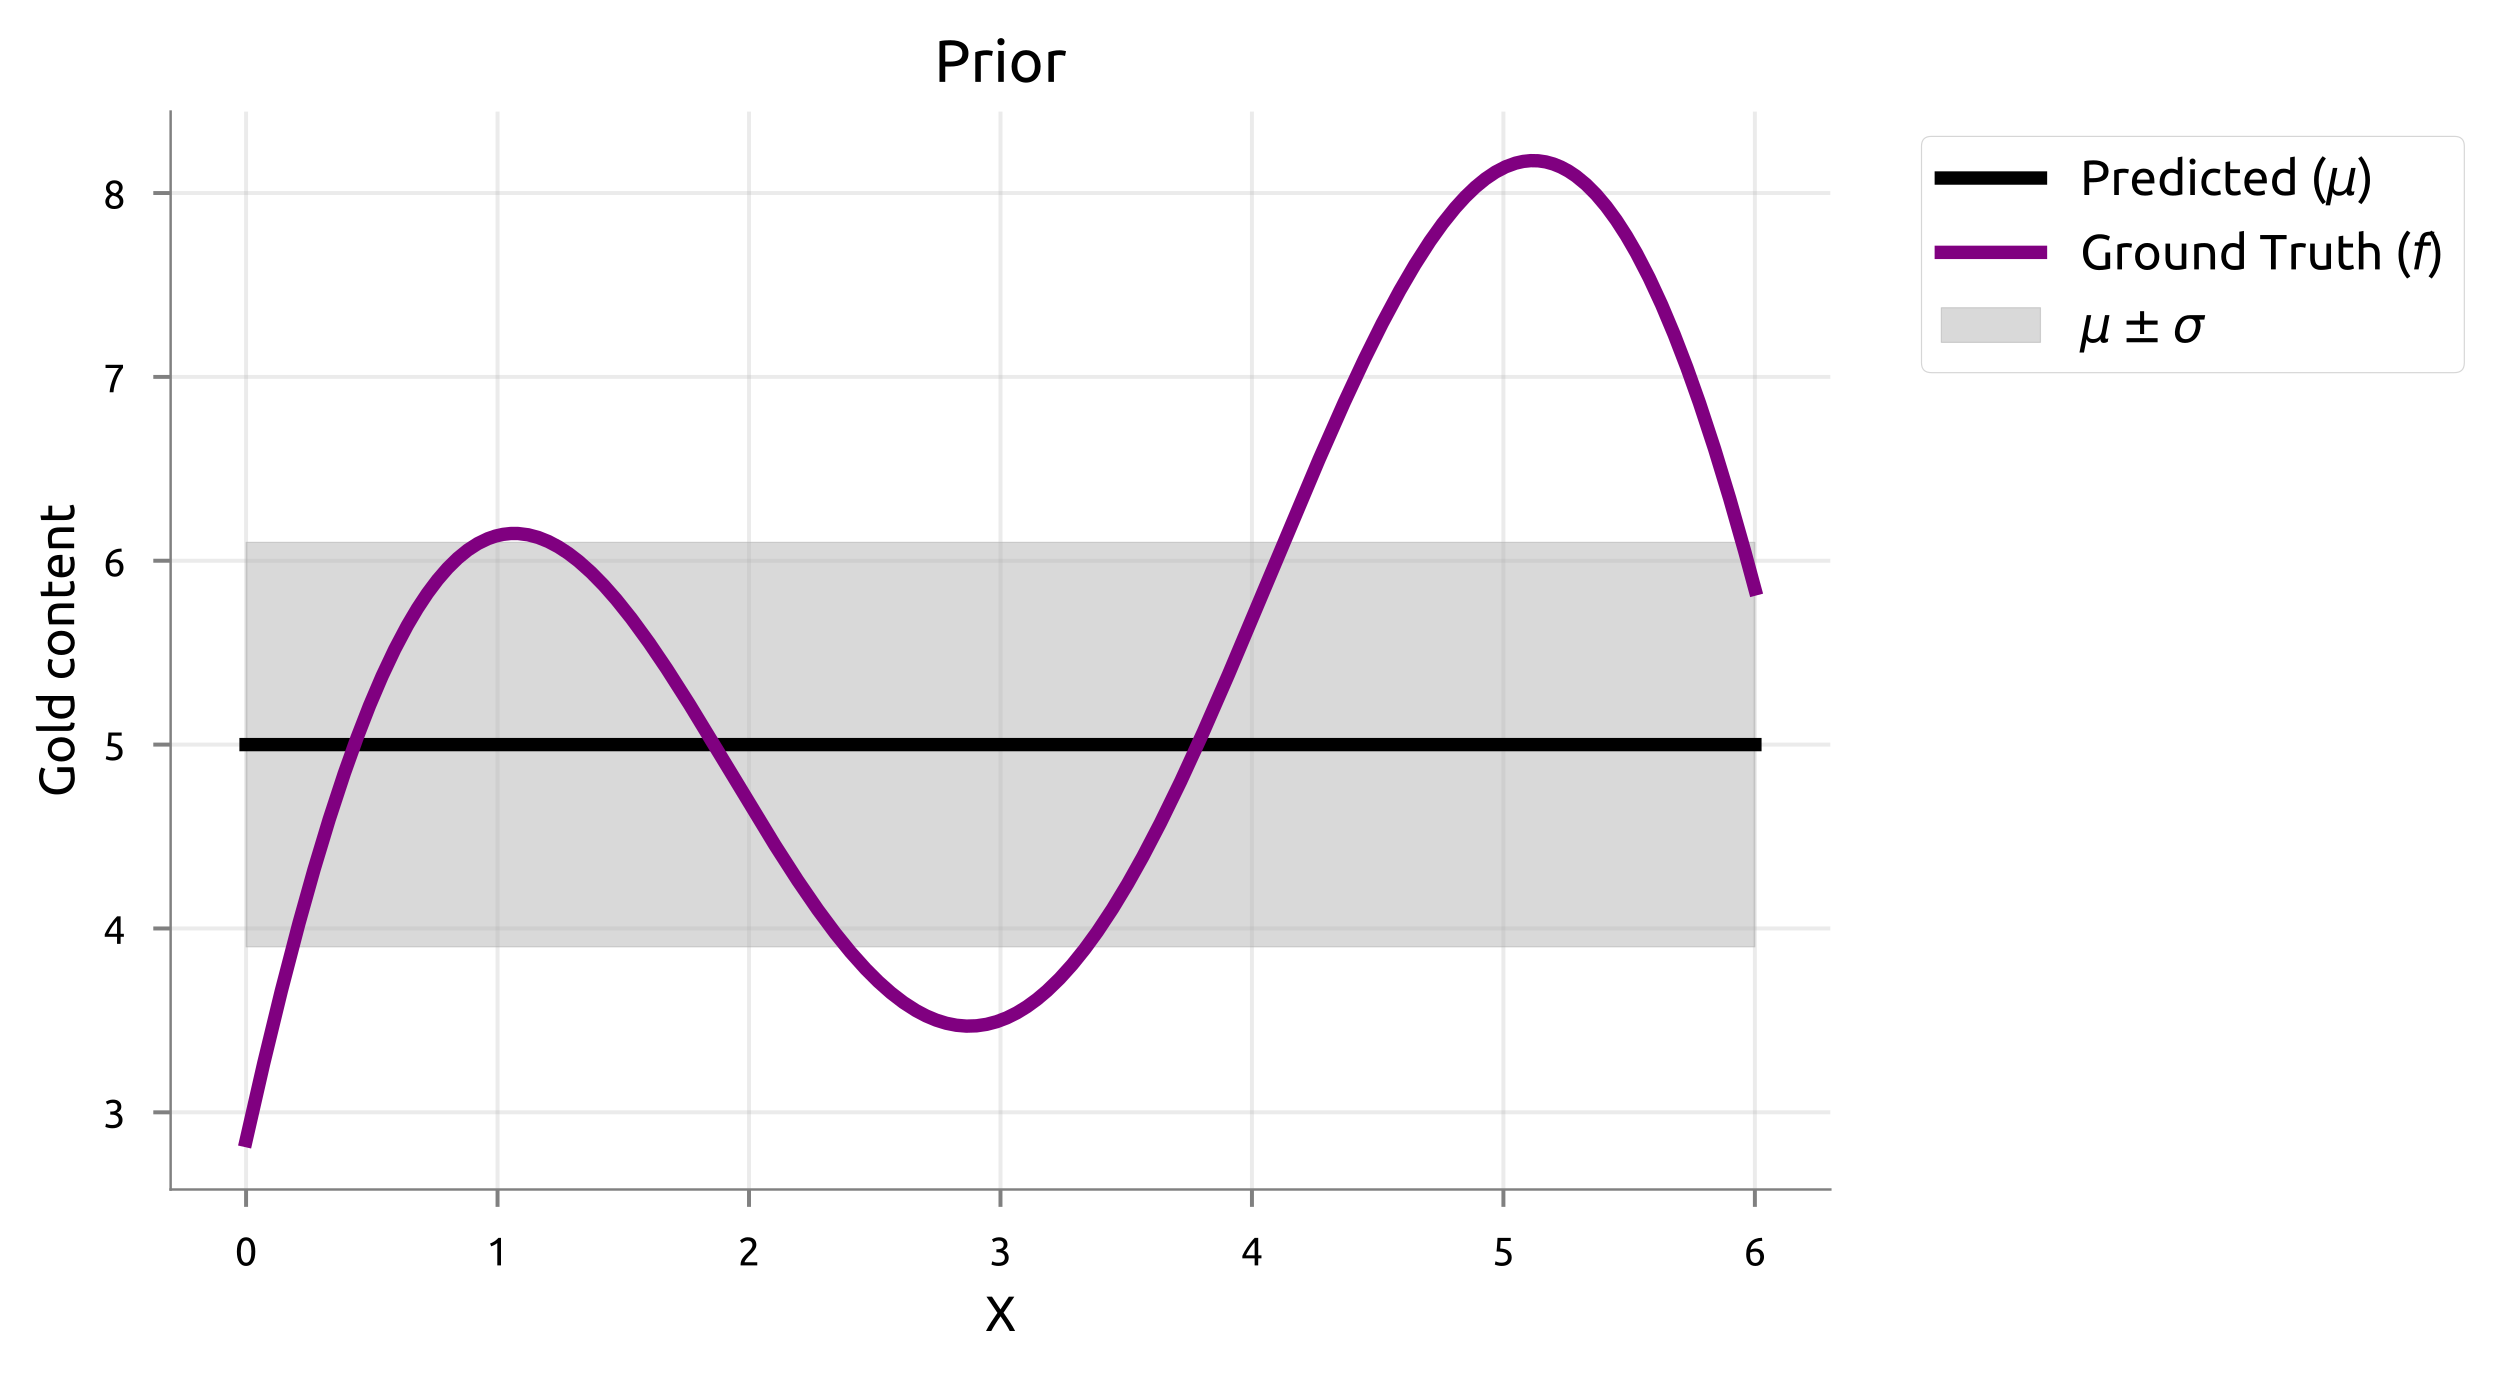 <?xml version="1.0" encoding="utf-8" standalone="no"?>
<!DOCTYPE svg PUBLIC "-//W3C//DTD SVG 1.1//EN"
  "http://www.w3.org/Graphics/SVG/1.1/DTD/svg11.dtd">
<!-- Created with matplotlib (https://matplotlib.org/) -->
<svg height="277.548pt" version="1.1" viewBox="0 0 504.314 277.548" width="504.314pt" xmlns="http://www.w3.org/2000/svg" xmlns:xlink="http://www.w3.org/1999/xlink">
 <defs>
  <style type="text/css">
*{stroke-linecap:butt;stroke-linejoin:round;}
  </style>
 </defs>
 <g id="figure_1">
  <g id="patch_1">
   <path d="M 0 277.548 
L 504.314 277.548 
L 504.314 0 
L 0 0 
z
" style="fill:#ffffff;"/>
  </g>
  <g id="axes_1">
   <g id="patch_2">
    <path d="M 34.422 239.951 
L 369.222 239.951 
L 369.222 22.511 
L 34.422 22.511 
z
" style="fill:#ffffff;"/>
   </g>
   <g id="PolyCollection_1">
    <defs>
     <path d="M 49.64 -86.545 
L 49.64 -168.14 
L 50.148 -168.14 
L 50.656 -168.14 
L 51.164 -168.14 
L 51.673 -168.14 
L 52.181 -168.14 
L 52.689 -168.14 
L 53.197 -168.14 
L 53.705 -168.14 
L 54.213 -168.14 
L 54.721 -168.14 
L 55.229 -168.14 
L 55.737 -168.14 
L 56.246 -168.14 
L 56.754 -168.14 
L 57.262 -168.14 
L 57.77 -168.14 
L 58.278 -168.14 
L 58.786 -168.14 
L 59.294 -168.14 
L 59.802 -168.14 
L 60.311 -168.14 
L 60.819 -168.14 
L 61.327 -168.14 
L 61.835 -168.14 
L 62.343 -168.14 
L 62.851 -168.14 
L 63.359 -168.14 
L 63.867 -168.14 
L 64.376 -168.14 
L 64.884 -168.14 
L 65.392 -168.14 
L 65.9 -168.14 
L 66.408 -168.14 
L 66.916 -168.14 
L 67.424 -168.14 
L 67.932 -168.14 
L 68.44 -168.14 
L 68.949 -168.14 
L 69.457 -168.14 
L 69.965 -168.14 
L 70.473 -168.14 
L 70.981 -168.14 
L 71.489 -168.14 
L 71.997 -168.14 
L 72.505 -168.14 
L 73.014 -168.14 
L 73.522 -168.14 
L 74.03 -168.14 
L 74.538 -168.14 
L 75.046 -168.14 
L 75.554 -168.14 
L 76.062 -168.14 
L 76.57 -168.14 
L 77.079 -168.14 
L 77.587 -168.14 
L 78.095 -168.14 
L 78.603 -168.14 
L 79.111 -168.14 
L 79.619 -168.14 
L 80.127 -168.14 
L 80.635 -168.14 
L 81.143 -168.14 
L 81.652 -168.14 
L 82.16 -168.14 
L 82.668 -168.14 
L 83.176 -168.14 
L 83.684 -168.14 
L 84.192 -168.14 
L 84.7 -168.14 
L 85.208 -168.14 
L 85.717 -168.14 
L 86.225 -168.14 
L 86.733 -168.14 
L 87.241 -168.14 
L 87.749 -168.14 
L 88.257 -168.14 
L 88.765 -168.14 
L 89.273 -168.14 
L 89.782 -168.14 
L 90.29 -168.14 
L 90.798 -168.14 
L 91.306 -168.14 
L 91.814 -168.14 
L 92.322 -168.14 
L 92.83 -168.14 
L 93.338 -168.14 
L 93.846 -168.14 
L 94.355 -168.14 
L 94.863 -168.14 
L 95.371 -168.14 
L 95.879 -168.14 
L 96.387 -168.14 
L 96.895 -168.14 
L 97.403 -168.14 
L 97.911 -168.14 
L 98.42 -168.14 
L 98.928 -168.14 
L 99.436 -168.14 
L 99.944 -168.14 
L 100.452 -168.14 
L 100.96 -168.14 
L 101.468 -168.14 
L 101.976 -168.14 
L 102.484 -168.14 
L 102.993 -168.14 
L 103.501 -168.14 
L 104.009 -168.14 
L 104.517 -168.14 
L 105.025 -168.14 
L 105.533 -168.14 
L 106.041 -168.14 
L 106.549 -168.14 
L 107.058 -168.14 
L 107.566 -168.14 
L 108.074 -168.14 
L 108.582 -168.14 
L 109.09 -168.14 
L 109.598 -168.14 
L 110.106 -168.14 
L 110.614 -168.14 
L 111.123 -168.14 
L 111.631 -168.14 
L 112.139 -168.14 
L 112.647 -168.14 
L 113.155 -168.14 
L 113.663 -168.14 
L 114.171 -168.14 
L 114.679 -168.14 
L 115.187 -168.14 
L 115.696 -168.14 
L 116.204 -168.14 
L 116.712 -168.14 
L 117.22 -168.14 
L 117.728 -168.14 
L 118.236 -168.14 
L 118.744 -168.14 
L 119.252 -168.14 
L 119.761 -168.14 
L 120.269 -168.14 
L 120.777 -168.14 
L 121.285 -168.14 
L 121.793 -168.14 
L 122.301 -168.14 
L 122.809 -168.14 
L 123.317 -168.14 
L 123.826 -168.14 
L 124.334 -168.14 
L 124.842 -168.14 
L 125.35 -168.14 
L 125.858 -168.14 
L 126.366 -168.14 
L 126.874 -168.14 
L 127.382 -168.14 
L 127.89 -168.14 
L 128.399 -168.14 
L 128.907 -168.14 
L 129.415 -168.14 
L 129.923 -168.14 
L 130.431 -168.14 
L 130.939 -168.14 
L 131.447 -168.14 
L 131.955 -168.14 
L 132.464 -168.14 
L 132.972 -168.14 
L 133.48 -168.14 
L 133.988 -168.14 
L 134.496 -168.14 
L 135.004 -168.14 
L 135.512 -168.14 
L 136.02 -168.14 
L 136.529 -168.14 
L 137.037 -168.14 
L 137.545 -168.14 
L 138.053 -168.14 
L 138.561 -168.14 
L 139.069 -168.14 
L 139.577 -168.14 
L 140.085 -168.14 
L 140.593 -168.14 
L 141.102 -168.14 
L 141.61 -168.14 
L 142.118 -168.14 
L 142.626 -168.14 
L 143.134 -168.14 
L 143.642 -168.14 
L 144.15 -168.14 
L 144.658 -168.14 
L 145.167 -168.14 
L 145.675 -168.14 
L 146.183 -168.14 
L 146.691 -168.14 
L 147.199 -168.14 
L 147.707 -168.14 
L 148.215 -168.14 
L 148.723 -168.14 
L 149.231 -168.14 
L 149.74 -168.14 
L 150.248 -168.14 
L 150.756 -168.14 
L 151.264 -168.14 
L 151.772 -168.14 
L 152.28 -168.14 
L 152.788 -168.14 
L 153.296 -168.14 
L 153.805 -168.14 
L 154.313 -168.14 
L 154.821 -168.14 
L 155.329 -168.14 
L 155.837 -168.14 
L 156.345 -168.14 
L 156.853 -168.14 
L 157.361 -168.14 
L 157.87 -168.14 
L 158.378 -168.14 
L 158.886 -168.14 
L 159.394 -168.14 
L 159.902 -168.14 
L 160.41 -168.14 
L 160.918 -168.14 
L 161.426 -168.14 
L 161.934 -168.14 
L 162.443 -168.14 
L 162.951 -168.14 
L 163.459 -168.14 
L 163.967 -168.14 
L 164.475 -168.14 
L 164.983 -168.14 
L 165.491 -168.14 
L 165.999 -168.14 
L 166.508 -168.14 
L 167.016 -168.14 
L 167.524 -168.14 
L 168.032 -168.14 
L 168.54 -168.14 
L 169.048 -168.14 
L 169.556 -168.14 
L 170.064 -168.14 
L 170.573 -168.14 
L 171.081 -168.14 
L 171.589 -168.14 
L 172.097 -168.14 
L 172.605 -168.14 
L 173.113 -168.14 
L 173.621 -168.14 
L 174.129 -168.14 
L 174.637 -168.14 
L 175.146 -168.14 
L 175.654 -168.14 
L 176.162 -168.14 
L 176.67 -168.14 
L 177.178 -168.14 
L 177.686 -168.14 
L 178.194 -168.14 
L 178.702 -168.14 
L 179.211 -168.14 
L 179.719 -168.14 
L 180.227 -168.14 
L 180.735 -168.14 
L 181.243 -168.14 
L 181.751 -168.14 
L 182.259 -168.14 
L 182.767 -168.14 
L 183.276 -168.14 
L 183.784 -168.14 
L 184.292 -168.14 
L 184.8 -168.14 
L 185.308 -168.14 
L 185.816 -168.14 
L 186.324 -168.14 
L 186.832 -168.14 
L 187.34 -168.14 
L 187.849 -168.14 
L 188.357 -168.14 
L 188.865 -168.14 
L 189.373 -168.14 
L 189.881 -168.14 
L 190.389 -168.14 
L 190.897 -168.14 
L 191.405 -168.14 
L 191.914 -168.14 
L 192.422 -168.14 
L 192.93 -168.14 
L 193.438 -168.14 
L 193.946 -168.14 
L 194.454 -168.14 
L 194.962 -168.14 
L 195.47 -168.14 
L 195.978 -168.14 
L 196.487 -168.14 
L 196.995 -168.14 
L 197.503 -168.14 
L 198.011 -168.14 
L 198.519 -168.14 
L 199.027 -168.14 
L 199.535 -168.14 
L 200.043 -168.14 
L 200.552 -168.14 
L 201.06 -168.14 
L 201.568 -168.14 
L 202.076 -168.14 
L 202.584 -168.14 
L 203.092 -168.14 
L 203.6 -168.14 
L 204.108 -168.14 
L 204.617 -168.14 
L 205.125 -168.14 
L 205.633 -168.14 
L 206.141 -168.14 
L 206.649 -168.14 
L 207.157 -168.14 
L 207.665 -168.14 
L 208.173 -168.14 
L 208.681 -168.14 
L 209.19 -168.14 
L 209.698 -168.14 
L 210.206 -168.14 
L 210.714 -168.14 
L 211.222 -168.14 
L 211.73 -168.14 
L 212.238 -168.14 
L 212.746 -168.14 
L 213.255 -168.14 
L 213.763 -168.14 
L 214.271 -168.14 
L 214.779 -168.14 
L 215.287 -168.14 
L 215.795 -168.14 
L 216.303 -168.14 
L 216.811 -168.14 
L 217.32 -168.14 
L 217.828 -168.14 
L 218.336 -168.14 
L 218.844 -168.14 
L 219.352 -168.14 
L 219.86 -168.14 
L 220.368 -168.14 
L 220.876 -168.14 
L 221.384 -168.14 
L 221.893 -168.14 
L 222.401 -168.14 
L 222.909 -168.14 
L 223.417 -168.14 
L 223.925 -168.14 
L 224.433 -168.14 
L 224.941 -168.14 
L 225.449 -168.14 
L 225.958 -168.14 
L 226.466 -168.14 
L 226.974 -168.14 
L 227.482 -168.14 
L 227.99 -168.14 
L 228.498 -168.14 
L 229.006 -168.14 
L 229.514 -168.14 
L 230.023 -168.14 
L 230.531 -168.14 
L 231.039 -168.14 
L 231.547 -168.14 
L 232.055 -168.14 
L 232.563 -168.14 
L 233.071 -168.14 
L 233.579 -168.14 
L 234.087 -168.14 
L 234.596 -168.14 
L 235.104 -168.14 
L 235.612 -168.14 
L 236.12 -168.14 
L 236.628 -168.14 
L 237.136 -168.14 
L 237.644 -168.14 
L 238.152 -168.14 
L 238.661 -168.14 
L 239.169 -168.14 
L 239.677 -168.14 
L 240.185 -168.14 
L 240.693 -168.14 
L 241.201 -168.14 
L 241.709 -168.14 
L 242.217 -168.14 
L 242.726 -168.14 
L 243.234 -168.14 
L 243.742 -168.14 
L 244.25 -168.14 
L 244.758 -168.14 
L 245.266 -168.14 
L 245.774 -168.14 
L 246.282 -168.14 
L 246.79 -168.14 
L 247.299 -168.14 
L 247.807 -168.14 
L 248.315 -168.14 
L 248.823 -168.14 
L 249.331 -168.14 
L 249.839 -168.14 
L 250.347 -168.14 
L 250.855 -168.14 
L 251.364 -168.14 
L 251.872 -168.14 
L 252.38 -168.14 
L 252.888 -168.14 
L 253.396 -168.14 
L 253.904 -168.14 
L 254.412 -168.14 
L 254.92 -168.14 
L 255.428 -168.14 
L 255.937 -168.14 
L 256.445 -168.14 
L 256.953 -168.14 
L 257.461 -168.14 
L 257.969 -168.14 
L 258.477 -168.14 
L 258.985 -168.14 
L 259.493 -168.14 
L 260.002 -168.14 
L 260.51 -168.14 
L 261.018 -168.14 
L 261.526 -168.14 
L 262.034 -168.14 
L 262.542 -168.14 
L 263.05 -168.14 
L 263.558 -168.14 
L 264.067 -168.14 
L 264.575 -168.14 
L 265.083 -168.14 
L 265.591 -168.14 
L 266.099 -168.14 
L 266.607 -168.14 
L 267.115 -168.14 
L 267.623 -168.14 
L 268.131 -168.14 
L 268.64 -168.14 
L 269.148 -168.14 
L 269.656 -168.14 
L 270.164 -168.14 
L 270.672 -168.14 
L 271.18 -168.14 
L 271.688 -168.14 
L 272.196 -168.14 
L 272.705 -168.14 
L 273.213 -168.14 
L 273.721 -168.14 
L 274.229 -168.14 
L 274.737 -168.14 
L 275.245 -168.14 
L 275.753 -168.14 
L 276.261 -168.14 
L 276.77 -168.14 
L 277.278 -168.14 
L 277.786 -168.14 
L 278.294 -168.14 
L 278.802 -168.14 
L 279.31 -168.14 
L 279.818 -168.14 
L 280.326 -168.14 
L 280.834 -168.14 
L 281.343 -168.14 
L 281.851 -168.14 
L 282.359 -168.14 
L 282.867 -168.14 
L 283.375 -168.14 
L 283.883 -168.14 
L 284.391 -168.14 
L 284.899 -168.14 
L 285.408 -168.14 
L 285.916 -168.14 
L 286.424 -168.14 
L 286.932 -168.14 
L 287.44 -168.14 
L 287.948 -168.14 
L 288.456 -168.14 
L 288.964 -168.14 
L 289.473 -168.14 
L 289.981 -168.14 
L 290.489 -168.14 
L 290.997 -168.14 
L 291.505 -168.14 
L 292.013 -168.14 
L 292.521 -168.14 
L 293.029 -168.14 
L 293.537 -168.14 
L 294.046 -168.14 
L 294.554 -168.14 
L 295.062 -168.14 
L 295.57 -168.14 
L 296.078 -168.14 
L 296.586 -168.14 
L 297.094 -168.14 
L 297.602 -168.14 
L 298.111 -168.14 
L 298.619 -168.14 
L 299.127 -168.14 
L 299.635 -168.14 
L 300.143 -168.14 
L 300.651 -168.14 
L 301.159 -168.14 
L 301.667 -168.14 
L 302.175 -168.14 
L 302.684 -168.14 
L 303.192 -168.14 
L 303.7 -168.14 
L 304.208 -168.14 
L 304.716 -168.14 
L 305.224 -168.14 
L 305.732 -168.14 
L 306.24 -168.14 
L 306.749 -168.14 
L 307.257 -168.14 
L 307.765 -168.14 
L 308.273 -168.14 
L 308.781 -168.14 
L 309.289 -168.14 
L 309.797 -168.14 
L 310.305 -168.14 
L 310.814 -168.14 
L 311.322 -168.14 
L 311.83 -168.14 
L 312.338 -168.14 
L 312.846 -168.14 
L 313.354 -168.14 
L 313.862 -168.14 
L 314.37 -168.14 
L 314.878 -168.14 
L 315.387 -168.14 
L 315.895 -168.14 
L 316.403 -168.14 
L 316.911 -168.14 
L 317.419 -168.14 
L 317.927 -168.14 
L 318.435 -168.14 
L 318.943 -168.14 
L 319.452 -168.14 
L 319.96 -168.14 
L 320.468 -168.14 
L 320.976 -168.14 
L 321.484 -168.14 
L 321.992 -168.14 
L 322.5 -168.14 
L 323.008 -168.14 
L 323.517 -168.14 
L 324.025 -168.14 
L 324.533 -168.14 
L 325.041 -168.14 
L 325.549 -168.14 
L 326.057 -168.14 
L 326.565 -168.14 
L 327.073 -168.14 
L 327.581 -168.14 
L 328.09 -168.14 
L 328.598 -168.14 
L 329.106 -168.14 
L 329.614 -168.14 
L 330.122 -168.14 
L 330.63 -168.14 
L 331.138 -168.14 
L 331.646 -168.14 
L 332.155 -168.14 
L 332.663 -168.14 
L 333.171 -168.14 
L 333.679 -168.14 
L 334.187 -168.14 
L 334.695 -168.14 
L 335.203 -168.14 
L 335.711 -168.14 
L 336.22 -168.14 
L 336.728 -168.14 
L 337.236 -168.14 
L 337.744 -168.14 
L 338.252 -168.14 
L 338.76 -168.14 
L 339.268 -168.14 
L 339.776 -168.14 
L 340.284 -168.14 
L 340.793 -168.14 
L 341.301 -168.14 
L 341.809 -168.14 
L 342.317 -168.14 
L 342.825 -168.14 
L 343.333 -168.14 
L 343.841 -168.14 
L 344.349 -168.14 
L 344.858 -168.14 
L 345.366 -168.14 
L 345.874 -168.14 
L 346.382 -168.14 
L 346.89 -168.14 
L 347.398 -168.14 
L 347.906 -168.14 
L 348.414 -168.14 
L 348.922 -168.14 
L 349.431 -168.14 
L 349.939 -168.14 
L 350.447 -168.14 
L 350.955 -168.14 
L 351.463 -168.14 
L 351.971 -168.14 
L 352.479 -168.14 
L 352.987 -168.14 
L 353.496 -168.14 
L 354.004 -168.14 
L 354.004 -86.545 
L 354.004 -86.545 
L 353.496 -86.545 
L 352.987 -86.545 
L 352.479 -86.545 
L 351.971 -86.545 
L 351.463 -86.545 
L 350.955 -86.545 
L 350.447 -86.545 
L 349.939 -86.545 
L 349.431 -86.545 
L 348.922 -86.545 
L 348.414 -86.545 
L 347.906 -86.545 
L 347.398 -86.545 
L 346.89 -86.545 
L 346.382 -86.545 
L 345.874 -86.545 
L 345.366 -86.545 
L 344.858 -86.545 
L 344.349 -86.545 
L 343.841 -86.545 
L 343.333 -86.545 
L 342.825 -86.545 
L 342.317 -86.545 
L 341.809 -86.545 
L 341.301 -86.545 
L 340.793 -86.545 
L 340.284 -86.545 
L 339.776 -86.545 
L 339.268 -86.545 
L 338.76 -86.545 
L 338.252 -86.545 
L 337.744 -86.545 
L 337.236 -86.545 
L 336.728 -86.545 
L 336.22 -86.545 
L 335.711 -86.545 
L 335.203 -86.545 
L 334.695 -86.545 
L 334.187 -86.545 
L 333.679 -86.545 
L 333.171 -86.545 
L 332.663 -86.545 
L 332.155 -86.545 
L 331.646 -86.545 
L 331.138 -86.545 
L 330.63 -86.545 
L 330.122 -86.545 
L 329.614 -86.545 
L 329.106 -86.545 
L 328.598 -86.545 
L 328.09 -86.545 
L 327.581 -86.545 
L 327.073 -86.545 
L 326.565 -86.545 
L 326.057 -86.545 
L 325.549 -86.545 
L 325.041 -86.545 
L 324.533 -86.545 
L 324.025 -86.545 
L 323.517 -86.545 
L 323.008 -86.545 
L 322.5 -86.545 
L 321.992 -86.545 
L 321.484 -86.545 
L 320.976 -86.545 
L 320.468 -86.545 
L 319.96 -86.545 
L 319.452 -86.545 
L 318.943 -86.545 
L 318.435 -86.545 
L 317.927 -86.545 
L 317.419 -86.545 
L 316.911 -86.545 
L 316.403 -86.545 
L 315.895 -86.545 
L 315.387 -86.545 
L 314.878 -86.545 
L 314.37 -86.545 
L 313.862 -86.545 
L 313.354 -86.545 
L 312.846 -86.545 
L 312.338 -86.545 
L 311.83 -86.545 
L 311.322 -86.545 
L 310.814 -86.545 
L 310.305 -86.545 
L 309.797 -86.545 
L 309.289 -86.545 
L 308.781 -86.545 
L 308.273 -86.545 
L 307.765 -86.545 
L 307.257 -86.545 
L 306.749 -86.545 
L 306.24 -86.545 
L 305.732 -86.545 
L 305.224 -86.545 
L 304.716 -86.545 
L 304.208 -86.545 
L 303.7 -86.545 
L 303.192 -86.545 
L 302.684 -86.545 
L 302.175 -86.545 
L 301.667 -86.545 
L 301.159 -86.545 
L 300.651 -86.545 
L 300.143 -86.545 
L 299.635 -86.545 
L 299.127 -86.545 
L 298.619 -86.545 
L 298.111 -86.545 
L 297.602 -86.545 
L 297.094 -86.545 
L 296.586 -86.545 
L 296.078 -86.545 
L 295.57 -86.545 
L 295.062 -86.545 
L 294.554 -86.545 
L 294.046 -86.545 
L 293.537 -86.545 
L 293.029 -86.545 
L 292.521 -86.545 
L 292.013 -86.545 
L 291.505 -86.545 
L 290.997 -86.545 
L 290.489 -86.545 
L 289.981 -86.545 
L 289.473 -86.545 
L 288.964 -86.545 
L 288.456 -86.545 
L 287.948 -86.545 
L 287.44 -86.545 
L 286.932 -86.545 
L 286.424 -86.545 
L 285.916 -86.545 
L 285.408 -86.545 
L 284.899 -86.545 
L 284.391 -86.545 
L 283.883 -86.545 
L 283.375 -86.545 
L 282.867 -86.545 
L 282.359 -86.545 
L 281.851 -86.545 
L 281.343 -86.545 
L 280.834 -86.545 
L 280.326 -86.545 
L 279.818 -86.545 
L 279.31 -86.545 
L 278.802 -86.545 
L 278.294 -86.545 
L 277.786 -86.545 
L 277.278 -86.545 
L 276.77 -86.545 
L 276.261 -86.545 
L 275.753 -86.545 
L 275.245 -86.545 
L 274.737 -86.545 
L 274.229 -86.545 
L 273.721 -86.545 
L 273.213 -86.545 
L 272.705 -86.545 
L 272.196 -86.545 
L 271.688 -86.545 
L 271.18 -86.545 
L 270.672 -86.545 
L 270.164 -86.545 
L 269.656 -86.545 
L 269.148 -86.545 
L 268.64 -86.545 
L 268.131 -86.545 
L 267.623 -86.545 
L 267.115 -86.545 
L 266.607 -86.545 
L 266.099 -86.545 
L 265.591 -86.545 
L 265.083 -86.545 
L 264.575 -86.545 
L 264.067 -86.545 
L 263.558 -86.545 
L 263.05 -86.545 
L 262.542 -86.545 
L 262.034 -86.545 
L 261.526 -86.545 
L 261.018 -86.545 
L 260.51 -86.545 
L 260.002 -86.545 
L 259.493 -86.545 
L 258.985 -86.545 
L 258.477 -86.545 
L 257.969 -86.545 
L 257.461 -86.545 
L 256.953 -86.545 
L 256.445 -86.545 
L 255.937 -86.545 
L 255.428 -86.545 
L 254.92 -86.545 
L 254.412 -86.545 
L 253.904 -86.545 
L 253.396 -86.545 
L 252.888 -86.545 
L 252.38 -86.545 
L 251.872 -86.545 
L 251.364 -86.545 
L 250.855 -86.545 
L 250.347 -86.545 
L 249.839 -86.545 
L 249.331 -86.545 
L 248.823 -86.545 
L 248.315 -86.545 
L 247.807 -86.545 
L 247.299 -86.545 
L 246.79 -86.545 
L 246.282 -86.545 
L 245.774 -86.545 
L 245.266 -86.545 
L 244.758 -86.545 
L 244.25 -86.545 
L 243.742 -86.545 
L 243.234 -86.545 
L 242.726 -86.545 
L 242.217 -86.545 
L 241.709 -86.545 
L 241.201 -86.545 
L 240.693 -86.545 
L 240.185 -86.545 
L 239.677 -86.545 
L 239.169 -86.545 
L 238.661 -86.545 
L 238.152 -86.545 
L 237.644 -86.545 
L 237.136 -86.545 
L 236.628 -86.545 
L 236.12 -86.545 
L 235.612 -86.545 
L 235.104 -86.545 
L 234.596 -86.545 
L 234.087 -86.545 
L 233.579 -86.545 
L 233.071 -86.545 
L 232.563 -86.545 
L 232.055 -86.545 
L 231.547 -86.545 
L 231.039 -86.545 
L 230.531 -86.545 
L 230.023 -86.545 
L 229.514 -86.545 
L 229.006 -86.545 
L 228.498 -86.545 
L 227.99 -86.545 
L 227.482 -86.545 
L 226.974 -86.545 
L 226.466 -86.545 
L 225.958 -86.545 
L 225.449 -86.545 
L 224.941 -86.545 
L 224.433 -86.545 
L 223.925 -86.545 
L 223.417 -86.545 
L 222.909 -86.545 
L 222.401 -86.545 
L 221.893 -86.545 
L 221.384 -86.545 
L 220.876 -86.545 
L 220.368 -86.545 
L 219.86 -86.545 
L 219.352 -86.545 
L 218.844 -86.545 
L 218.336 -86.545 
L 217.828 -86.545 
L 217.32 -86.545 
L 216.811 -86.545 
L 216.303 -86.545 
L 215.795 -86.545 
L 215.287 -86.545 
L 214.779 -86.545 
L 214.271 -86.545 
L 213.763 -86.545 
L 213.255 -86.545 
L 212.746 -86.545 
L 212.238 -86.545 
L 211.73 -86.545 
L 211.222 -86.545 
L 210.714 -86.545 
L 210.206 -86.545 
L 209.698 -86.545 
L 209.19 -86.545 
L 208.681 -86.545 
L 208.173 -86.545 
L 207.665 -86.545 
L 207.157 -86.545 
L 206.649 -86.545 
L 206.141 -86.545 
L 205.633 -86.545 
L 205.125 -86.545 
L 204.617 -86.545 
L 204.108 -86.545 
L 203.6 -86.545 
L 203.092 -86.545 
L 202.584 -86.545 
L 202.076 -86.545 
L 201.568 -86.545 
L 201.06 -86.545 
L 200.552 -86.545 
L 200.043 -86.545 
L 199.535 -86.545 
L 199.027 -86.545 
L 198.519 -86.545 
L 198.011 -86.545 
L 197.503 -86.545 
L 196.995 -86.545 
L 196.487 -86.545 
L 195.978 -86.545 
L 195.47 -86.545 
L 194.962 -86.545 
L 194.454 -86.545 
L 193.946 -86.545 
L 193.438 -86.545 
L 192.93 -86.545 
L 192.422 -86.545 
L 191.914 -86.545 
L 191.405 -86.545 
L 190.897 -86.545 
L 190.389 -86.545 
L 189.881 -86.545 
L 189.373 -86.545 
L 188.865 -86.545 
L 188.357 -86.545 
L 187.849 -86.545 
L 187.34 -86.545 
L 186.832 -86.545 
L 186.324 -86.545 
L 185.816 -86.545 
L 185.308 -86.545 
L 184.8 -86.545 
L 184.292 -86.545 
L 183.784 -86.545 
L 183.276 -86.545 
L 182.767 -86.545 
L 182.259 -86.545 
L 181.751 -86.545 
L 181.243 -86.545 
L 180.735 -86.545 
L 180.227 -86.545 
L 179.719 -86.545 
L 179.211 -86.545 
L 178.702 -86.545 
L 178.194 -86.545 
L 177.686 -86.545 
L 177.178 -86.545 
L 176.67 -86.545 
L 176.162 -86.545 
L 175.654 -86.545 
L 175.146 -86.545 
L 174.637 -86.545 
L 174.129 -86.545 
L 173.621 -86.545 
L 173.113 -86.545 
L 172.605 -86.545 
L 172.097 -86.545 
L 171.589 -86.545 
L 171.081 -86.545 
L 170.573 -86.545 
L 170.064 -86.545 
L 169.556 -86.545 
L 169.048 -86.545 
L 168.54 -86.545 
L 168.032 -86.545 
L 167.524 -86.545 
L 167.016 -86.545 
L 166.508 -86.545 
L 165.999 -86.545 
L 165.491 -86.545 
L 164.983 -86.545 
L 164.475 -86.545 
L 163.967 -86.545 
L 163.459 -86.545 
L 162.951 -86.545 
L 162.443 -86.545 
L 161.934 -86.545 
L 161.426 -86.545 
L 160.918 -86.545 
L 160.41 -86.545 
L 159.902 -86.545 
L 159.394 -86.545 
L 158.886 -86.545 
L 158.378 -86.545 
L 157.87 -86.545 
L 157.361 -86.545 
L 156.853 -86.545 
L 156.345 -86.545 
L 155.837 -86.545 
L 155.329 -86.545 
L 154.821 -86.545 
L 154.313 -86.545 
L 153.805 -86.545 
L 153.296 -86.545 
L 152.788 -86.545 
L 152.28 -86.545 
L 151.772 -86.545 
L 151.264 -86.545 
L 150.756 -86.545 
L 150.248 -86.545 
L 149.74 -86.545 
L 149.231 -86.545 
L 148.723 -86.545 
L 148.215 -86.545 
L 147.707 -86.545 
L 147.199 -86.545 
L 146.691 -86.545 
L 146.183 -86.545 
L 145.675 -86.545 
L 145.167 -86.545 
L 144.658 -86.545 
L 144.15 -86.545 
L 143.642 -86.545 
L 143.134 -86.545 
L 142.626 -86.545 
L 142.118 -86.545 
L 141.61 -86.545 
L 141.102 -86.545 
L 140.593 -86.545 
L 140.085 -86.545 
L 139.577 -86.545 
L 139.069 -86.545 
L 138.561 -86.545 
L 138.053 -86.545 
L 137.545 -86.545 
L 137.037 -86.545 
L 136.529 -86.545 
L 136.02 -86.545 
L 135.512 -86.545 
L 135.004 -86.545 
L 134.496 -86.545 
L 133.988 -86.545 
L 133.48 -86.545 
L 132.972 -86.545 
L 132.464 -86.545 
L 131.955 -86.545 
L 131.447 -86.545 
L 130.939 -86.545 
L 130.431 -86.545 
L 129.923 -86.545 
L 129.415 -86.545 
L 128.907 -86.545 
L 128.399 -86.545 
L 127.89 -86.545 
L 127.382 -86.545 
L 126.874 -86.545 
L 126.366 -86.545 
L 125.858 -86.545 
L 125.35 -86.545 
L 124.842 -86.545 
L 124.334 -86.545 
L 123.826 -86.545 
L 123.317 -86.545 
L 122.809 -86.545 
L 122.301 -86.545 
L 121.793 -86.545 
L 121.285 -86.545 
L 120.777 -86.545 
L 120.269 -86.545 
L 119.761 -86.545 
L 119.252 -86.545 
L 118.744 -86.545 
L 118.236 -86.545 
L 117.728 -86.545 
L 117.22 -86.545 
L 116.712 -86.545 
L 116.204 -86.545 
L 115.696 -86.545 
L 115.187 -86.545 
L 114.679 -86.545 
L 114.171 -86.545 
L 113.663 -86.545 
L 113.155 -86.545 
L 112.647 -86.545 
L 112.139 -86.545 
L 111.631 -86.545 
L 111.123 -86.545 
L 110.614 -86.545 
L 110.106 -86.545 
L 109.598 -86.545 
L 109.09 -86.545 
L 108.582 -86.545 
L 108.074 -86.545 
L 107.566 -86.545 
L 107.058 -86.545 
L 106.549 -86.545 
L 106.041 -86.545 
L 105.533 -86.545 
L 105.025 -86.545 
L 104.517 -86.545 
L 104.009 -86.545 
L 103.501 -86.545 
L 102.993 -86.545 
L 102.484 -86.545 
L 101.976 -86.545 
L 101.468 -86.545 
L 100.96 -86.545 
L 100.452 -86.545 
L 99.944 -86.545 
L 99.436 -86.545 
L 98.928 -86.545 
L 98.42 -86.545 
L 97.911 -86.545 
L 97.403 -86.545 
L 96.895 -86.545 
L 96.387 -86.545 
L 95.879 -86.545 
L 95.371 -86.545 
L 94.863 -86.545 
L 94.355 -86.545 
L 93.846 -86.545 
L 93.338 -86.545 
L 92.83 -86.545 
L 92.322 -86.545 
L 91.814 -86.545 
L 91.306 -86.545 
L 90.798 -86.545 
L 90.29 -86.545 
L 89.782 -86.545 
L 89.273 -86.545 
L 88.765 -86.545 
L 88.257 -86.545 
L 87.749 -86.545 
L 87.241 -86.545 
L 86.733 -86.545 
L 86.225 -86.545 
L 85.717 -86.545 
L 85.208 -86.545 
L 84.7 -86.545 
L 84.192 -86.545 
L 83.684 -86.545 
L 83.176 -86.545 
L 82.668 -86.545 
L 82.16 -86.545 
L 81.652 -86.545 
L 81.143 -86.545 
L 80.635 -86.545 
L 80.127 -86.545 
L 79.619 -86.545 
L 79.111 -86.545 
L 78.603 -86.545 
L 78.095 -86.545 
L 77.587 -86.545 
L 77.079 -86.545 
L 76.57 -86.545 
L 76.062 -86.545 
L 75.554 -86.545 
L 75.046 -86.545 
L 74.538 -86.545 
L 74.03 -86.545 
L 73.522 -86.545 
L 73.014 -86.545 
L 72.505 -86.545 
L 71.997 -86.545 
L 71.489 -86.545 
L 70.981 -86.545 
L 70.473 -86.545 
L 69.965 -86.545 
L 69.457 -86.545 
L 68.949 -86.545 
L 68.44 -86.545 
L 67.932 -86.545 
L 67.424 -86.545 
L 66.916 -86.545 
L 66.408 -86.545 
L 65.9 -86.545 
L 65.392 -86.545 
L 64.884 -86.545 
L 64.376 -86.545 
L 63.867 -86.545 
L 63.359 -86.545 
L 62.851 -86.545 
L 62.343 -86.545 
L 61.835 -86.545 
L 61.327 -86.545 
L 60.819 -86.545 
L 60.311 -86.545 
L 59.802 -86.545 
L 59.294 -86.545 
L 58.786 -86.545 
L 58.278 -86.545 
L 57.77 -86.545 
L 57.262 -86.545 
L 56.754 -86.545 
L 56.246 -86.545 
L 55.737 -86.545 
L 55.229 -86.545 
L 54.721 -86.545 
L 54.213 -86.545 
L 53.705 -86.545 
L 53.197 -86.545 
L 52.689 -86.545 
L 52.181 -86.545 
L 51.673 -86.545 
L 51.164 -86.545 
L 50.656 -86.545 
L 50.148 -86.545 
L 49.64 -86.545 
z
" id="m318a45911c" style="stroke:#808080;stroke-opacity:0.3;stroke-width:0.24;"/>
    </defs>
    <g clip-path="url(#p1805c996de)">
     <use style="fill:#808080;fill-opacity:0.3;stroke:#808080;stroke-opacity:0.3;stroke-width:0.24;" x="0" xlink:href="#m318a45911c" y="277.548"/>
    </g>
   </g>
   <g id="matplotlib.axis_1">
    <g id="xtick_1">
     <g id="line2d_1">
      <path clip-path="url(#p1805c996de)" d="M 49.64 239.951 
L 49.64 22.511 
" style="fill:none;stroke:#b0b0b0;stroke-linecap:square;stroke-opacity:0.25;stroke-width:0.8;"/>
     </g>
     <g id="line2d_2">
      <defs>
       <path d="M 0 0 
L 0 3.5 
" id="me8823c3fe8" style="stroke:#808080;stroke-width:0.8;"/>
      </defs>
      <g>
       <use style="fill:#808080;stroke:#808080;stroke-width:0.8;" x="49.64" xlink:href="#me8823c3fe8" y="239.951"/>
      </g>
     </g>
     <g id="text_1">
      <!-- 0 -->
      <defs>
       <path d="M 5 34.703 
Q 5 52.094 11.141 61.5 
Q 17.297 70.906 28.203 70.906 
Q 39.094 70.906 45.25 61.5 
Q 51.406 52.094 51.406 34.703 
Q 51.406 17.297 45.25 7.891 
Q 39.094 -1.5 28.203 -1.5 
Q 17.297 -1.5 11.141 7.891 
Q 5 17.297 5 34.703 
z
M 41.594 34.703 
Q 41.594 40.406 40.938 45.5 
Q 40.297 50.594 38.75 54.391 
Q 37.203 58.203 34.594 60.453 
Q 32 62.703 28.203 62.703 
Q 24.406 62.703 21.797 60.453 
Q 19.203 58.203 17.641 54.391 
Q 16.094 50.594 15.438 45.5 
Q 14.797 40.406 14.797 34.703 
Q 14.797 29 15.438 23.891 
Q 16.094 18.797 17.641 15 
Q 19.203 11.203 21.797 8.953 
Q 24.406 6.703 28.203 6.703 
Q 32 6.703 34.594 8.953 
Q 37.203 11.203 38.75 15 
Q 40.297 18.797 40.938 23.891 
Q 41.594 29 41.594 34.703 
z
" id="Ubuntu-48"/>
      </defs>
      <g transform="translate(47.384 255.259)scale(0.08 -0.08)">
       <use xlink:href="#Ubuntu-48"/>
      </g>
     </g>
    </g>
    <g id="xtick_2">
     <g id="line2d_3">
      <path clip-path="url(#p1805c996de)" d="M 100.367 239.951 
L 100.367 22.511 
" style="fill:none;stroke:#b0b0b0;stroke-linecap:square;stroke-opacity:0.25;stroke-width:0.8;"/>
     </g>
     <g id="line2d_4">
      <g>
       <use style="fill:#808080;stroke:#808080;stroke-width:0.8;" x="100.367" xlink:href="#me8823c3fe8" y="239.951"/>
      </g>
     </g>
     <g id="text_2">
      <!-- 1 -->
      <defs>
       <path d="M 9.297 55 
Q 15 57.203 20.391 60.641 
Q 25.797 64.094 30.297 69.297 
L 36.906 69.297 
L 36.906 0 
L 27.594 0 
L 27.594 56.406 
Q 26.406 55.297 24.656 54.094 
Q 22.906 52.906 20.844 51.797 
Q 18.797 50.703 16.547 49.703 
Q 14.297 48.703 12.203 48 
z
" id="Ubuntu-49"/>
      </defs>
      <g transform="translate(98.111 255.259)scale(0.08 -0.08)">
       <use xlink:href="#Ubuntu-49"/>
      </g>
     </g>
    </g>
    <g id="xtick_3">
     <g id="line2d_5">
      <path clip-path="url(#p1805c996de)" d="M 151.095 239.951 
L 151.095 22.511 
" style="fill:none;stroke:#b0b0b0;stroke-linecap:square;stroke-opacity:0.25;stroke-width:0.8;"/>
     </g>
     <g id="line2d_6">
      <g>
       <use style="fill:#808080;stroke:#808080;stroke-width:0.8;" x="151.095" xlink:href="#me8823c3fe8" y="239.951"/>
      </g>
     </g>
     <g id="text_3">
      <!-- 2 -->
      <defs>
       <path d="M 46.703 51.594 
Q 46.703 48 45.25 44.641 
Q 43.797 41.297 41.391 38.047 
Q 39 34.797 36 31.641 
Q 33 28.5 30 25.5 
Q 28.297 23.797 26.047 21.5 
Q 23.797 19.203 21.797 16.703 
Q 19.797 14.203 18.438 11.891 
Q 17.094 9.594 17.094 7.906 
L 49 7.906 
L 49 0 
L 7 0 
Q 6.906 0.594 6.906 1.188 
Q 6.906 1.797 6.906 2.297 
Q 6.906 7 8.453 11.047 
Q 10 15.094 12.5 18.688 
Q 15 22.297 18.094 25.5 
Q 21.203 28.703 24.203 31.703 
Q 26.703 34.094 28.953 36.438 
Q 31.203 38.797 32.953 41.141 
Q 34.703 43.5 35.75 46 
Q 36.797 48.5 36.797 51.297 
Q 36.797 54.297 35.844 56.391 
Q 34.906 58.5 33.297 59.891 
Q 31.703 61.297 29.547 61.938 
Q 27.406 62.594 25 62.594 
Q 22.094 62.594 19.688 61.797 
Q 17.297 61 15.391 59.953 
Q 13.5 58.906 12.203 57.75 
Q 10.906 56.594 10.203 56 
L 5.594 62.594 
Q 6.5 63.594 8.297 65.047 
Q 10.094 66.5 12.594 67.797 
Q 15.094 69.094 18.188 70 
Q 21.297 70.906 24.906 70.906 
Q 35.797 70.906 41.25 65.844 
Q 46.703 60.797 46.703 51.594 
z
" id="Ubuntu-50"/>
      </defs>
      <g transform="translate(148.838 255.259)scale(0.08 -0.08)">
       <use xlink:href="#Ubuntu-50"/>
      </g>
     </g>
    </g>
    <g id="xtick_4">
     <g id="line2d_7">
      <path clip-path="url(#p1805c996de)" d="M 201.822 239.951 
L 201.822 22.511 
" style="fill:none;stroke:#b0b0b0;stroke-linecap:square;stroke-opacity:0.25;stroke-width:0.8;"/>
     </g>
     <g id="line2d_8">
      <g>
       <use style="fill:#808080;stroke:#808080;stroke-width:0.8;" x="201.822" xlink:href="#me8823c3fe8" y="239.951"/>
      </g>
     </g>
     <g id="text_4">
      <!-- 3 -->
      <defs>
       <path d="M 22.594 6.797 
Q 31.5 6.797 35.344 10.297 
Q 39.203 13.797 39.203 19.703 
Q 39.203 23.5 37.594 26.094 
Q 36 28.703 33.391 30.25 
Q 30.797 31.797 27.344 32.438 
Q 23.906 33.094 20.297 33.094 
L 17.906 33.094 
L 17.906 40.703 
L 21.203 40.703 
Q 23.703 40.703 26.344 41.203 
Q 29 41.703 31.203 43 
Q 33.406 44.297 34.797 46.547 
Q 36.203 48.797 36.203 52.203 
Q 36.203 55 35.203 57 
Q 34.203 59 32.547 60.297 
Q 30.906 61.594 28.75 62.141 
Q 26.594 62.703 24.203 62.703 
Q 19.406 62.703 16.047 61.297 
Q 12.703 59.906 10.406 58.406 
L 6.797 65.5 
Q 8 66.297 9.844 67.25 
Q 11.703 68.203 14 69 
Q 16.297 69.797 18.938 70.344 
Q 21.594 70.906 24.5 70.906 
Q 30 70.906 34 69.547 
Q 38 68.203 40.594 65.75 
Q 43.203 63.297 44.5 59.938 
Q 45.797 56.594 45.797 52.703 
Q 45.797 47.297 42.688 43.438 
Q 39.594 39.594 35.203 37.594 
Q 37.906 36.797 40.406 35.297 
Q 42.906 33.797 44.75 31.5 
Q 46.594 29.203 47.75 26.203 
Q 48.906 23.203 48.906 19.5 
Q 48.906 15 47.344 11.141 
Q 45.797 7.297 42.547 4.5 
Q 39.297 1.703 34.391 0.094 
Q 29.5 -1.5 22.797 -1.5 
Q 20.203 -1.5 17.453 -1.094 
Q 14.703 -0.703 12.297 -0.094 
Q 9.906 0.5 8.094 1.094 
Q 6.297 1.703 5.5 2.094 
L 7.297 10.203 
Q 9 9.406 12.953 8.094 
Q 16.906 6.797 22.594 6.797 
z
" id="Ubuntu-51"/>
      </defs>
      <g transform="translate(199.566 255.259)scale(0.08 -0.08)">
       <use xlink:href="#Ubuntu-51"/>
      </g>
     </g>
    </g>
    <g id="xtick_5">
     <g id="line2d_9">
      <path clip-path="url(#p1805c996de)" d="M 252.549 239.951 
L 252.549 22.511 
" style="fill:none;stroke:#b0b0b0;stroke-linecap:square;stroke-opacity:0.25;stroke-width:0.8;"/>
     </g>
     <g id="line2d_10">
      <g>
       <use style="fill:#808080;stroke:#808080;stroke-width:0.8;" x="252.549" xlink:href="#me8823c3fe8" y="239.951"/>
      </g>
     </g>
     <g id="text_5">
      <!-- 4 -->
      <defs>
       <path d="M 4 24 
Q 5.906 28.406 9.203 34.25 
Q 12.5 40.094 16.641 46.297 
Q 20.797 52.5 25.547 58.5 
Q 30.297 64.5 35.094 69.297 
L 44 69.297 
L 44 25.297 
L 52.203 25.297 
L 52.203 17.703 
L 44 17.703 
L 44 0 
L 35 0 
L 35 17.703 
L 4 17.703 
z
M 35 58.297 
Q 32 55.094 28.953 51.141 
Q 25.906 47.203 23 42.891 
Q 20.094 38.594 17.547 34.094 
Q 15 29.594 13 25.297 
L 35 25.297 
z
" id="Ubuntu-52"/>
      </defs>
      <g transform="translate(250.293 255.259)scale(0.08 -0.08)">
       <use xlink:href="#Ubuntu-52"/>
      </g>
     </g>
    </g>
    <g id="xtick_6">
     <g id="line2d_11">
      <path clip-path="url(#p1805c996de)" d="M 303.276 239.951 
L 303.276 22.511 
" style="fill:none;stroke:#b0b0b0;stroke-linecap:square;stroke-opacity:0.25;stroke-width:0.8;"/>
     </g>
     <g id="line2d_12">
      <g>
       <use style="fill:#808080;stroke:#808080;stroke-width:0.8;" x="303.276" xlink:href="#me8823c3fe8" y="239.951"/>
      </g>
     </g>
     <g id="text_6">
      <!-- 5 -->
      <defs>
       <path d="M 19.906 42.594 
Q 35 42 42.047 36 
Q 49.094 30 49.094 19.703 
Q 49.094 15.094 47.547 11.188 
Q 46 7.297 42.844 4.5 
Q 39.703 1.703 34.891 0.094 
Q 30.094 -1.5 23.5 -1.5 
Q 20.906 -1.5 18.203 -1.094 
Q 15.5 -0.703 13.203 -0.094 
Q 10.906 0.5 9.094 1.094 
Q 7.297 1.703 6.5 2.094 
L 8.297 10.203 
Q 10 9.406 13.844 8.094 
Q 17.703 6.797 23.297 6.797 
Q 27.797 6.797 30.844 7.797 
Q 33.906 8.797 35.797 10.5 
Q 37.703 12.203 38.547 14.453 
Q 39.406 16.703 39.406 19.203 
Q 39.406 23 38.094 25.953 
Q 36.797 28.906 33.5 30.906 
Q 30.203 32.906 24.703 33.953 
Q 19.203 35 10.797 35 
Q 11.406 39.906 11.75 44.203 
Q 12.094 48.5 12.391 52.594 
Q 12.703 56.703 12.891 60.75 
Q 13.094 64.797 13.297 69.297 
L 46.703 69.297 
L 46.703 61.406 
L 21.406 61.406 
Q 21.297 59.906 21.094 57.344 
Q 20.906 54.797 20.703 52.047 
Q 20.5 49.297 20.297 46.688 
Q 20.094 44.094 19.906 42.594 
z
" id="Ubuntu-53"/>
      </defs>
      <g transform="translate(301.02 255.259)scale(0.08 -0.08)">
       <use xlink:href="#Ubuntu-53"/>
      </g>
     </g>
    </g>
    <g id="xtick_7">
     <g id="line2d_13">
      <path clip-path="url(#p1805c996de)" d="M 354.004 239.951 
L 354.004 22.511 
" style="fill:none;stroke:#b0b0b0;stroke-linecap:square;stroke-opacity:0.25;stroke-width:0.8;"/>
     </g>
     <g id="line2d_14">
      <g>
       <use style="fill:#808080;stroke:#808080;stroke-width:0.8;" x="354.004" xlink:href="#me8823c3fe8" y="239.951"/>
      </g>
     </g>
     <g id="text_7">
      <!-- 6 -->
      <defs>
       <path d="M 6.297 27.797 
Q 6.297 37.906 9.094 45.656 
Q 11.906 53.406 17.047 58.703 
Q 22.203 64 29.547 66.75 
Q 36.906 69.5 46.094 69.594 
L 46.797 61.797 
Q 40.906 61.703 36.047 60.5 
Q 31.203 59.297 27.391 56.688 
Q 23.594 54.094 21 49.938 
Q 18.406 45.797 17.094 39.703 
Q 19.703 40.906 22.953 41.703 
Q 26.203 42.5 29.703 42.5 
Q 35.594 42.5 39.688 40.703 
Q 43.797 38.906 46.391 35.953 
Q 49 33 50.141 29.141 
Q 51.297 25.297 51.297 21.094 
Q 51.297 17.297 50 13.297 
Q 48.703 9.297 46.047 6 
Q 43.406 2.703 39.297 0.594 
Q 35.203 -1.5 29.594 -1.5 
Q 18.203 -1.5 12.25 6.297 
Q 6.297 14.094 6.297 27.797 
z
M 28.703 34.906 
Q 25.203 34.906 22.203 34.25 
Q 19.203 33.594 16.203 32.297 
Q 16.094 31.203 16.047 30.047 
Q 16 28.906 16 27.797 
Q 16 23.406 16.594 19.5 
Q 17.203 15.594 18.75 12.641 
Q 20.297 9.703 22.891 7.953 
Q 25.5 6.203 29.5 6.203 
Q 32.797 6.203 35.094 7.594 
Q 37.406 9 38.906 11.203 
Q 40.406 13.406 41.047 15.953 
Q 41.703 18.5 41.703 20.906 
Q 41.703 27.703 38.453 31.297 
Q 35.203 34.906 28.703 34.906 
z
" id="Ubuntu-54"/>
      </defs>
      <g transform="translate(351.747 255.259)scale(0.08 -0.08)">
       <use xlink:href="#Ubuntu-54"/>
      </g>
     </g>
    </g>
    <g id="text_8">
     <!-- X -->
     <defs>
      <path d="M 50.203 0 
Q 48.703 3 46.594 6.641 
Q 44.5 10.297 42 14.25 
Q 39.5 18.203 36.797 22.141 
Q 34.094 26.094 31.594 29.594 
Q 29.094 26.094 26.391 22.141 
Q 23.703 18.203 21.25 14.25 
Q 18.797 10.297 16.641 6.641 
Q 14.5 3 13 0 
L 2.297 0 
Q 6.797 8.797 12.75 17.891 
Q 18.703 27 25.406 36.594 
L 3.203 69.297 
L 14.406 69.297 
L 31.5 43.5 
L 48.406 69.297 
L 59.5 69.297 
L 37.703 37 
Q 44.5 27.297 50.5 18.094 
Q 56.5 8.906 61.094 0 
z
" id="Ubuntu-88"/>
     </defs>
     <g transform="translate(198.667 268.498)scale(0.1 -0.1)">
      <use xlink:href="#Ubuntu-88"/>
     </g>
    </g>
   </g>
   <g id="matplotlib.axis_2">
    <g id="ytick_1">
     <g id="line2d_15">
      <path clip-path="url(#p1805c996de)" d="M 34.422 224.383 
L 369.222 224.383 
" style="fill:none;stroke:#b0b0b0;stroke-linecap:square;stroke-opacity:0.25;stroke-width:0.8;"/>
     </g>
     <g id="line2d_16">
      <defs>
       <path d="M 0 0 
L -3.5 0 
" id="mb3b2082728" style="stroke:#808080;stroke-width:0.8;"/>
      </defs>
      <g>
       <use style="fill:#808080;stroke:#808080;stroke-width:0.8;" x="34.422" xlink:href="#mb3b2082728" y="224.383"/>
      </g>
     </g>
     <g id="text_9">
      <!-- 3 -->
      <g transform="translate(20.809 227.486)scale(0.08 -0.08)">
       <use xlink:href="#Ubuntu-51"/>
      </g>
     </g>
    </g>
    <g id="ytick_2">
     <g id="line2d_17">
      <path clip-path="url(#p1805c996de)" d="M 34.422 187.294 
L 369.222 187.294 
" style="fill:none;stroke:#b0b0b0;stroke-linecap:square;stroke-opacity:0.25;stroke-width:0.8;"/>
     </g>
     <g id="line2d_18">
      <g>
       <use style="fill:#808080;stroke:#808080;stroke-width:0.8;" x="34.422" xlink:href="#mb3b2082728" y="187.294"/>
      </g>
     </g>
     <g id="text_10">
      <!-- 4 -->
      <g transform="translate(20.809 190.398)scale(0.08 -0.08)">
       <use xlink:href="#Ubuntu-52"/>
      </g>
     </g>
    </g>
    <g id="ytick_3">
     <g id="line2d_19">
      <path clip-path="url(#p1805c996de)" d="M 34.422 150.206 
L 369.222 150.206 
" style="fill:none;stroke:#b0b0b0;stroke-linecap:square;stroke-opacity:0.25;stroke-width:0.8;"/>
     </g>
     <g id="line2d_20">
      <g>
       <use style="fill:#808080;stroke:#808080;stroke-width:0.8;" x="34.422" xlink:href="#mb3b2082728" y="150.206"/>
      </g>
     </g>
     <g id="text_11">
      <!-- 5 -->
      <g transform="translate(20.809 153.309)scale(0.08 -0.08)">
       <use xlink:href="#Ubuntu-53"/>
      </g>
     </g>
    </g>
    <g id="ytick_4">
     <g id="line2d_21">
      <path clip-path="url(#p1805c996de)" d="M 34.422 113.117 
L 369.222 113.117 
" style="fill:none;stroke:#b0b0b0;stroke-linecap:square;stroke-opacity:0.25;stroke-width:0.8;"/>
     </g>
     <g id="line2d_22">
      <g>
       <use style="fill:#808080;stroke:#808080;stroke-width:0.8;" x="34.422" xlink:href="#mb3b2082728" y="113.117"/>
      </g>
     </g>
     <g id="text_12">
      <!-- 6 -->
      <g transform="translate(20.809 116.221)scale(0.08 -0.08)">
       <use xlink:href="#Ubuntu-54"/>
      </g>
     </g>
    </g>
    <g id="ytick_5">
     <g id="line2d_23">
      <path clip-path="url(#p1805c996de)" d="M 34.422 76.029 
L 369.222 76.029 
" style="fill:none;stroke:#b0b0b0;stroke-linecap:square;stroke-opacity:0.25;stroke-width:0.8;"/>
     </g>
     <g id="line2d_24">
      <g>
       <use style="fill:#808080;stroke:#808080;stroke-width:0.8;" x="34.422" xlink:href="#mb3b2082728" y="76.029"/>
      </g>
     </g>
     <g id="text_13">
      <!-- 7 -->
      <defs>
       <path d="M 16.297 0 
Q 16.906 8 19.156 16.844 
Q 21.406 25.703 24.703 34.047 
Q 28 42.406 31.953 49.547 
Q 35.906 56.703 39.703 61.203 
L 6 61.203 
L 6 69.297 
L 50.094 69.297 
L 50.094 61.594 
Q 46.797 57.797 42.797 51.141 
Q 38.797 44.5 35.25 36.25 
Q 31.703 28 29.141 18.641 
Q 26.594 9.297 26 0 
z
" id="Ubuntu-55"/>
      </defs>
      <g transform="translate(20.809 79.132)scale(0.08 -0.08)">
       <use xlink:href="#Ubuntu-55"/>
      </g>
     </g>
    </g>
    <g id="ytick_6">
     <g id="line2d_25">
      <path clip-path="url(#p1805c996de)" d="M 34.422 38.94 
L 369.222 38.94 
" style="fill:none;stroke:#b0b0b0;stroke-linecap:square;stroke-opacity:0.25;stroke-width:0.8;"/>
     </g>
     <g id="line2d_26">
      <g>
       <use style="fill:#808080;stroke:#808080;stroke-width:0.8;" x="34.422" xlink:href="#mb3b2082728" y="38.94"/>
      </g>
     </g>
     <g id="text_14">
      <!-- 8 -->
      <defs>
       <path d="M 50.906 18 
Q 50.906 13.797 49.453 10.25 
Q 48 6.703 45.141 4.047 
Q 42.297 1.406 38 -0.047 
Q 33.703 -1.5 28.094 -1.5 
Q 21.594 -1.5 17.25 0.344 
Q 12.906 2.203 10.297 5 
Q 7.703 7.797 6.594 11.141 
Q 5.5 14.5 5.5 17.5 
Q 5.5 20.406 6.453 23.047 
Q 7.406 25.703 8.953 28 
Q 10.5 30.297 12.547 32.141 
Q 14.594 34 16.906 35.406 
Q 7.094 41 7.094 51.906 
Q 7.094 55.703 8.594 59.141 
Q 10.094 62.594 12.844 65.188 
Q 15.594 67.797 19.5 69.344 
Q 23.406 70.906 28.203 70.906 
Q 33.797 70.906 37.797 69.203 
Q 41.797 67.5 44.344 64.844 
Q 46.906 62.203 48.047 59 
Q 49.203 55.797 49.203 52.797 
Q 49.203 49.906 48.344 47.344 
Q 47.5 44.797 46.047 42.594 
Q 44.594 40.406 42.75 38.703 
Q 40.906 37 38.906 35.703 
Q 50.703 30.094 50.906 18 
z
M 14.906 17.406 
Q 14.906 15.594 15.547 13.641 
Q 16.203 11.703 17.797 10.047 
Q 19.406 8.406 21.906 7.297 
Q 24.406 6.203 28.203 6.203 
Q 31.594 6.203 34.141 7.203 
Q 36.703 8.203 38.297 9.75 
Q 39.906 11.297 40.703 13.297 
Q 41.5 15.297 41.5 17.406 
Q 41.5 20.594 40.297 23 
Q 39.094 25.406 36.844 27.203 
Q 34.594 29 31.438 30.25 
Q 28.297 31.5 24.297 32.406 
Q 19.797 29.906 17.344 26.203 
Q 14.906 22.5 14.906 17.406 
z
M 39.906 52.906 
Q 39.906 54.406 39.25 56.203 
Q 38.594 58 37.188 59.547 
Q 35.797 61.094 33.594 62.141 
Q 31.406 63.203 28.203 63.203 
Q 25 63.203 22.75 62.203 
Q 20.5 61.203 19.094 59.641 
Q 17.703 58.094 17.047 56.25 
Q 16.406 54.406 16.406 52.594 
Q 16.406 50.406 17.203 48.203 
Q 18 46 19.703 44.094 
Q 21.406 42.203 24.156 40.703 
Q 26.906 39.203 30.703 38.297 
Q 34.906 40.797 37.406 44.141 
Q 39.906 47.5 39.906 52.906 
z
" id="Ubuntu-56"/>
      </defs>
      <g transform="translate(20.809 42.044)scale(0.08 -0.08)">
       <use xlink:href="#Ubuntu-56"/>
      </g>
     </g>
    </g>
    <g id="text_15">
     <!-- Gold content -->
     <defs>
      <path d="M 50.906 34.094 
L 60.594 34.094 
L 60.594 1.703 
Q 59.406 1.297 57.156 0.797 
Q 54.906 0.297 51.953 -0.203 
Q 49 -0.703 45.5 -1.047 
Q 42 -1.406 38.406 -1.406 
Q 31.094 -1.406 25.094 1 
Q 19.094 3.406 14.797 8 
Q 10.5 12.594 8.141 19.297 
Q 5.797 26 5.797 34.703 
Q 5.797 43.406 8.438 50.156 
Q 11.094 56.906 15.594 61.5 
Q 20.094 66.094 26.141 68.5 
Q 32.203 70.906 39.094 70.906 
Q 43.797 70.906 47.438 70.297 
Q 51.094 69.703 53.688 68.891 
Q 56.297 68.094 57.938 67.297 
Q 59.594 66.5 60.203 66.094 
L 57.094 58 
Q 54.203 59.906 49.391 61.156 
Q 44.594 62.406 39.594 62.406 
Q 34.297 62.406 29.938 60.5 
Q 25.594 58.594 22.547 55 
Q 19.5 51.406 17.797 46.25 
Q 16.094 41.094 16.094 34.703 
Q 16.094 28.5 17.547 23.391 
Q 19 18.297 21.953 14.641 
Q 24.906 11 29.25 9 
Q 33.594 7 39.5 7 
Q 43.703 7 46.641 7.453 
Q 49.594 7.906 50.906 8.297 
z
" id="Ubuntu-71"/>
      <path d="M 53.906 26 
Q 53.906 19.797 52.094 14.797 
Q 50.297 9.797 47.047 6.188 
Q 43.797 2.594 39.297 0.641 
Q 34.797 -1.297 29.5 -1.297 
Q 24.203 -1.297 19.703 0.641 
Q 15.203 2.594 11.953 6.188 
Q 8.703 9.797 6.891 14.797 
Q 5.094 19.797 5.094 26 
Q 5.094 32.094 6.891 37.141 
Q 8.703 42.203 11.953 45.797 
Q 15.203 49.406 19.703 51.344 
Q 24.203 53.297 29.5 53.297 
Q 34.797 53.297 39.297 51.344 
Q 43.797 49.406 47.047 45.797 
Q 50.297 42.203 52.094 37.141 
Q 53.906 32.094 53.906 26 
z
M 44.203 26 
Q 44.203 34.797 40.25 39.938 
Q 36.297 45.094 29.5 45.094 
Q 22.703 45.094 18.75 39.938 
Q 14.797 34.797 14.797 26 
Q 14.797 17.203 18.75 12.047 
Q 22.703 6.906 29.5 6.906 
Q 36.297 6.906 40.25 12.047 
Q 44.203 17.203 44.203 26 
z
" id="Ubuntu-111"/>
      <path d="M 23.594 -1 
Q 15 -0.797 11.391 2.703 
Q 7.797 6.203 7.797 13.594 
L 7.797 76 
L 17.094 77.594 
L 17.094 15.094 
Q 17.094 12.797 17.5 11.297 
Q 17.906 9.797 18.797 8.891 
Q 19.703 8 21.203 7.547 
Q 22.703 7.094 24.906 6.797 
z
" id="Ubuntu-108"/>
      <path d="M 41.594 41 
Q 39.906 42.406 36.703 43.703 
Q 33.5 45 29.703 45 
Q 25.703 45 22.844 43.547 
Q 20 42.094 18.203 39.547 
Q 16.406 37 15.594 33.5 
Q 14.797 30 14.797 26 
Q 14.797 16.906 19.297 11.953 
Q 23.797 7 31.297 7 
Q 35.094 7 37.641 7.344 
Q 40.203 7.703 41.594 8.094 
z
M 41.594 76 
L 50.906 77.594 
L 50.906 1.5 
Q 47.703 0.594 42.703 -0.297 
Q 37.703 -1.203 31.203 -1.203 
Q 25.203 -1.203 20.391 0.688 
Q 15.594 2.594 12.188 6.094 
Q 8.797 9.594 6.938 14.641 
Q 5.094 19.703 5.094 26 
Q 5.094 32 6.641 37 
Q 8.203 42 11.203 45.594 
Q 14.203 49.203 18.547 51.203 
Q 22.906 53.203 28.5 53.203 
Q 33 53.203 36.453 52 
Q 39.906 50.797 41.594 49.703 
z
" id="Ubuntu-100"/>
      <path id="Ubuntu-32"/>
      <path d="M 30.594 -1.203 
Q 24.297 -1.203 19.547 0.797 
Q 14.797 2.797 11.547 6.391 
Q 8.297 10 6.688 14.953 
Q 5.094 19.906 5.094 25.906 
Q 5.094 31.906 6.844 36.906 
Q 8.594 41.906 11.797 45.547 
Q 15 49.203 19.641 51.25 
Q 24.297 53.297 30 53.297 
Q 33.5 53.297 37 52.688 
Q 40.5 52.094 43.703 50.797 
L 41.594 42.906 
Q 39.5 43.906 36.75 44.5 
Q 34 45.094 30.906 45.094 
Q 23.094 45.094 18.938 40.188 
Q 14.797 35.297 14.797 25.906 
Q 14.797 21.703 15.75 18.203 
Q 16.703 14.703 18.75 12.203 
Q 20.797 9.703 24 8.344 
Q 27.203 7 31.797 7 
Q 35.5 7 38.5 7.703 
Q 41.5 8.406 43.203 9.203 
L 44.5 1.406 
Q 43.703 0.906 42.203 0.453 
Q 40.703 0 38.797 -0.344 
Q 36.906 -0.703 34.75 -0.953 
Q 32.594 -1.203 30.594 -1.203 
z
" id="Ubuntu-99"/>
      <path d="M 8 50.5 
Q 11.203 51.297 16.5 52.188 
Q 21.797 53.094 28.703 53.094 
Q 34.906 53.094 39 51.344 
Q 43.094 49.594 45.547 46.438 
Q 48 43.297 49 38.891 
Q 50 34.5 50 29.203 
L 50 0 
L 40.703 0 
L 40.703 27.203 
Q 40.703 32 40.047 35.391 
Q 39.406 38.797 37.906 40.891 
Q 36.406 43 33.906 43.953 
Q 31.406 44.906 27.703 44.906 
Q 26.203 44.906 24.594 44.797 
Q 23 44.703 21.547 44.547 
Q 20.094 44.406 18.938 44.203 
Q 17.797 44 17.297 43.906 
L 17.297 0 
L 8 0 
z
" id="Ubuntu-110"/>
      <path d="M 16.703 52 
L 36.406 52 
L 36.406 44.203 
L 16.703 44.203 
L 16.703 20.203 
Q 16.703 16.297 17.297 13.75 
Q 17.906 11.203 19.094 9.75 
Q 20.297 8.297 22.094 7.688 
Q 23.906 7.094 26.297 7.094 
Q 30.5 7.094 33.047 8.047 
Q 35.594 9 36.594 9.406 
L 38.406 1.703 
Q 37 1 33.5 -0.047 
Q 30 -1.094 25.5 -1.094 
Q 20.203 -1.094 16.75 0.25 
Q 13.297 1.594 11.188 4.297 
Q 9.094 7 8.25 10.953 
Q 7.406 14.906 7.406 20.094 
L 7.406 66.5 
L 16.703 68.094 
z
" id="Ubuntu-116"/>
      <path d="M 5.094 25.906 
Q 5.094 32.797 7.094 37.938 
Q 9.094 43.094 12.391 46.5 
Q 15.703 49.906 20 51.594 
Q 24.297 53.297 28.797 53.297 
Q 39.297 53.297 44.891 46.75 
Q 50.5 40.203 50.5 26.797 
Q 50.5 26.203 50.5 25.25 
Q 50.5 24.297 50.406 23.5 
L 14.797 23.5 
Q 15.406 15.406 19.5 11.203 
Q 23.594 7 32.297 7 
Q 37.203 7 40.547 7.844 
Q 43.906 8.703 45.594 9.5 
L 46.906 1.703 
Q 45.203 0.797 40.953 -0.203 
Q 36.703 -1.203 31.297 -1.203 
Q 24.5 -1.203 19.547 0.844 
Q 14.594 2.906 11.391 6.5 
Q 8.203 10.094 6.641 15.047 
Q 5.094 20 5.094 25.906 
z
M 40.797 31 
Q 40.906 37.297 37.656 41.344 
Q 34.406 45.406 28.703 45.406 
Q 25.5 45.406 23.047 44.156 
Q 20.594 42.906 18.891 40.906 
Q 17.203 38.906 16.25 36.297 
Q 15.297 33.703 15 31 
z
" id="Ubuntu-101"/>
     </defs>
     <g transform="translate(14.959 160.836)rotate(-90)scale(0.1 -0.1)">
      <use xlink:href="#Ubuntu-71"/>
      <use x="67.2" xlink:href="#Ubuntu-111"/>
      <use x="126.2" xlink:href="#Ubuntu-108"/>
      <use x="153.5" xlink:href="#Ubuntu-100"/>
      <use x="212.4" xlink:href="#Ubuntu-32"/>
      <use x="235.5" xlink:href="#Ubuntu-99"/>
      <use x="281.984" xlink:href="#Ubuntu-111"/>
      <use x="340.984" xlink:href="#Ubuntu-110"/>
      <use x="398.384" xlink:href="#Ubuntu-116"/>
      <use x="438.569" xlink:href="#Ubuntu-101"/>
      <use x="494.469" xlink:href="#Ubuntu-110"/>
      <use x="551.869" xlink:href="#Ubuntu-116"/>
     </g>
    </g>
   </g>
   <g id="line2d_27">
    <path clip-path="url(#p1805c996de)" d="M 49.64 150.206 
L 354.004 150.206 
L 354.004 150.206 
" style="fill:none;stroke:#000000;stroke-linecap:square;stroke-width:2.7;"/>
   </g>
   <g id="line2d_28">
    <path clip-path="url(#p1805c996de)" d="M 49.64 230.068 
L 53.197 214.503 
L 56.754 199.875 
L 60.311 186.238 
L 63.359 175.37 
L 66.408 165.286 
L 69.457 156.004 
L 71.997 148.893 
L 74.538 142.353 
L 77.079 136.39 
L 79.619 131.004 
L 82.16 126.194 
L 84.192 122.759 
L 86.225 119.688 
L 88.257 116.978 
L 90.29 114.625 
L 92.322 112.624 
L 94.355 110.968 
L 96.387 109.652 
L 98.42 108.668 
L 99.944 108.143 
L 101.468 107.796 
L 102.993 107.625 
L 104.517 107.624 
L 106.549 107.881 
L 108.582 108.422 
L 110.614 109.238 
L 112.647 110.316 
L 114.679 111.644 
L 116.712 113.21 
L 119.252 115.48 
L 121.793 118.073 
L 124.334 120.963 
L 127.382 124.781 
L 130.939 129.657 
L 134.496 134.908 
L 139.069 142.08 
L 145.675 152.94 
L 156.345 170.518 
L 160.918 177.621 
L 164.983 183.535 
L 168.54 188.317 
L 171.589 192.075 
L 174.637 195.479 
L 177.178 198.021 
L 179.719 200.277 
L 182.259 202.23 
L 184.8 203.865 
L 186.832 204.935 
L 188.865 205.788 
L 190.897 206.418 
L 192.93 206.821 
L 194.962 206.994 
L 196.995 206.932 
L 199.027 206.635 
L 201.06 206.1 
L 203.092 205.328 
L 205.125 204.317 
L 207.157 203.069 
L 209.19 201.586 
L 211.222 199.869 
L 213.763 197.401 
L 216.303 194.581 
L 218.844 191.419 
L 221.384 187.927 
L 224.433 183.318 
L 227.482 178.277 
L 230.531 172.833 
L 234.087 166.016 
L 238.152 157.679 
L 242.726 147.715 
L 247.807 136.084 
L 255.428 117.984 
L 266.099 92.651 
L 271.18 81.156 
L 275.245 72.449 
L 278.802 65.291 
L 282.359 58.646 
L 285.408 53.419 
L 288.456 48.672 
L 290.997 45.117 
L 293.537 41.953 
L 295.57 39.718 
L 297.602 37.761 
L 299.635 36.091 
L 301.667 34.719 
L 303.7 33.656 
L 305.732 32.911 
L 307.257 32.565 
L 308.781 32.406 
L 310.305 32.437 
L 311.83 32.66 
L 313.354 33.08 
L 314.878 33.697 
L 316.403 34.514 
L 317.927 35.533 
L 319.96 37.208 
L 321.992 39.249 
L 324.025 41.657 
L 326.057 44.434 
L 328.09 47.58 
L 330.122 51.095 
L 332.663 56.007 
L 335.203 61.488 
L 337.744 67.534 
L 340.284 74.135 
L 342.825 81.28 
L 345.874 90.554 
L 348.922 100.565 
L 351.971 111.283 
L 354.004 118.802 
L 354.004 118.802 
" style="fill:none;stroke:#800080;stroke-linecap:square;stroke-width:2.7;"/>
   </g>
   <g id="patch_3">
    <path d="M 34.422 239.951 
L 34.422 22.511 
" style="fill:none;stroke:#808080;stroke-linecap:square;stroke-linejoin:miter;stroke-width:0.5;"/>
   </g>
   <g id="patch_4">
    <path d="M 34.422 239.951 
L 369.222 239.951 
" style="fill:none;stroke:#808080;stroke-linecap:square;stroke-linejoin:miter;stroke-width:0.5;"/>
   </g>
   <g id="text_16">
    <!-- Prior -->
    <defs>
     <path d="M 27 70 
Q 41.594 70 49.438 64.453 
Q 57.297 58.906 57.297 47.906 
Q 57.297 41.906 55.141 37.656 
Q 53 33.406 48.953 30.75 
Q 44.906 28.094 39.094 26.891 
Q 33.297 25.703 26 25.703 
L 18.297 25.703 
L 18.297 0 
L 8.594 0 
L 8.594 68.297 
Q 12.703 69.297 17.75 69.641 
Q 22.797 70 27 70 
z
M 27.797 61.5 
Q 21.594 61.5 18.297 61.203 
L 18.297 34 
L 25.594 34 
Q 30.594 34 34.594 34.641 
Q 38.594 35.297 41.344 36.844 
Q 44.094 38.406 45.594 41.094 
Q 47.094 43.797 47.094 48 
Q 47.094 52 45.547 54.594 
Q 44 57.203 41.344 58.75 
Q 38.703 60.297 35.203 60.891 
Q 31.703 61.5 27.797 61.5 
z
" id="Ubuntu-80"/>
     <path d="M 27.203 53.094 
Q 28.406 53.094 29.953 52.938 
Q 31.5 52.797 33 52.547 
Q 34.5 52.297 35.75 52.047 
Q 37 51.797 37.594 51.594 
L 36 43.5 
Q 34.906 43.906 32.344 44.453 
Q 29.797 45 25.797 45 
Q 23.203 45 20.641 44.453 
Q 18.094 43.906 17.297 43.703 
L 17.297 0 
L 8 0 
L 8 49.797 
Q 11.297 51 16.188 52.047 
Q 21.094 53.094 27.203 53.094 
z
" id="Ubuntu-114"/>
     <path d="M 17.297 0 
L 8 0 
L 8 52 
L 17.297 52 
z
M 12.594 61.406 
Q 10.094 61.406 8.344 63.047 
Q 6.594 64.703 6.594 67.5 
Q 6.594 70.297 8.344 71.938 
Q 10.094 73.594 12.594 73.594 
Q 15.094 73.594 16.844 71.938 
Q 18.594 70.297 18.594 67.5 
Q 18.594 64.703 16.844 63.047 
Q 15.094 61.406 12.594 61.406 
z
" id="Ubuntu-105"/>
    </defs>
    <g transform="translate(188.485 16.511)scale(0.12 -0.12)">
     <use xlink:href="#Ubuntu-80"/>
     <use x="60.8" xlink:href="#Ubuntu-114"/>
     <use x="99.4" xlink:href="#Ubuntu-105"/>
     <use x="124.7" xlink:href="#Ubuntu-111"/>
     <use x="183.7" xlink:href="#Ubuntu-114"/>
    </g>
   </g>
   <g id="legend_1">
    <g id="patch_5">
     <path d="M 389.614 75.171 
L 495.114 75.171 
Q 497.114 75.171 497.114 73.171 
L 497.114 29.511 
Q 497.114 27.511 495.114 27.511 
L 389.614 27.511 
Q 387.614 27.511 387.614 29.511 
L 387.614 73.171 
Q 387.614 75.171 389.614 75.171 
z
" style="fill:#ffffff;opacity:0.8;stroke:#cccccc;stroke-linejoin:miter;stroke-width:0.24;"/>
    </g>
    <g id="line2d_29">
     <path d="M 391.614 35.911 
L 411.614 35.911 
" style="fill:none;stroke:#000000;stroke-linecap:square;stroke-width:2.7;"/>
    </g>
    <g id="line2d_30"/>
    <g id="text_17">
     <!-- Predicted ($\mu$) -->
     <defs>
      <path d="M 17.094 29.906 
Q 17.094 17.094 20.797 6.188 
Q 24.5 -4.703 31.703 -14 
L 25.094 -18.5 
Q 17.297 -9 12.547 3.344 
Q 7.797 15.703 7.797 29.906 
Q 7.797 44.094 12.547 56.438 
Q 17.297 68.797 25.094 78.297 
L 31.703 73.797 
Q 24.5 64.5 20.797 53.594 
Q 17.094 42.703 17.094 29.906 
z
" id="Ubuntu-40"/>
      <path d="M -1.312 -20.797 
L 13.375 54.688 
L 22.406 54.688 
L 15.766 20.656 
Q 15.578 19.625 15.422 18.359 
Q 15.281 17.094 15.281 15.828 
Q 15.281 11.281 18.141 8.828 
Q 21 6.391 26.312 6.391 
Q 33.547 6.391 37.984 10.484 
Q 42.438 14.594 44 22.797 
L 50.203 54.688 
L 59.188 54.688 
L 51.031 12.641 
Q 50.828 11.719 50.75 11.031 
Q 50.688 10.359 50.688 9.812 
Q 50.688 8.297 51.297 7.594 
Q 51.906 6.891 53.219 6.891 
Q 53.719 6.891 54.562 7.125 
Q 55.422 7.375 56.984 8.016 
L 55.609 0.781 
Q 53.469 -0.297 51.516 -0.859 
Q 49.562 -1.422 47.703 -1.422 
Q 44.484 -1.422 42.656 0.625 
Q 40.828 2.688 40.828 6.297 
Q 38.094 2.391 34.297 0.484 
Q 30.516 -1.422 25.391 -1.422 
Q 20.844 -1.422 17.453 0.672 
Q 14.062 2.781 12.984 6.203 
L 7.719 -20.797 
z
" id="DejaVuSans-Oblique-956"/>
      <path d="M 15.297 29.906 
Q 15.297 42.703 11.594 53.594 
Q 7.906 64.5 0.703 73.797 
L 7.297 78.297 
Q 15.094 68.797 19.844 56.438 
Q 24.594 44.094 24.594 29.906 
Q 24.594 15.703 19.844 3.344 
Q 15.094 -9 7.297 -18.5 
L 0.703 -14 
Q 7.906 -4.703 11.594 6.188 
Q 15.297 17.094 15.297 29.906 
z
" id="Ubuntu-41"/>
     </defs>
     <g transform="translate(419.614 39.411)scale(0.1 -0.1)">
      <use transform="translate(0 0.703)" xlink:href="#Ubuntu-80"/>
      <use transform="translate(60.8 0.703)" xlink:href="#Ubuntu-114"/>
      <use transform="translate(99.4 0.703)" xlink:href="#Ubuntu-101"/>
      <use transform="translate(155.3 0.703)" xlink:href="#Ubuntu-100"/>
      <use transform="translate(214.2 0.703)" xlink:href="#Ubuntu-105"/>
      <use transform="translate(239.5 0.703)" xlink:href="#Ubuntu-99"/>
      <use transform="translate(286 0.703)" xlink:href="#Ubuntu-116"/>
      <use transform="translate(326.2 0.703)" xlink:href="#Ubuntu-101"/>
      <use transform="translate(382.1 0.703)" xlink:href="#Ubuntu-100"/>
      <use transform="translate(441 0.703)" xlink:href="#Ubuntu-32"/>
      <use transform="translate(464.1 0.703)" xlink:href="#Ubuntu-40"/>
      <use transform="translate(496.5 0.703)" xlink:href="#DejaVuSans-Oblique-956"/>
      <use transform="translate(560.123 0.703)" xlink:href="#Ubuntu-41"/>
     </g>
    </g>
    <g id="line2d_31">
     <path d="M 391.614 50.911 
L 411.614 50.911 
" style="fill:none;stroke:#800080;stroke-linecap:square;stroke-width:2.7;"/>
    </g>
    <g id="line2d_32"/>
    <g id="text_18">
     <!-- Ground Truth ($f$) -->
     <defs>
      <path d="M 49.406 1.5 
Q 46.203 0.703 40.953 -0.188 
Q 35.703 -1.094 28.797 -1.094 
Q 22.797 -1.094 18.688 0.656 
Q 14.594 2.406 12.094 5.594 
Q 9.594 8.797 8.5 13.141 
Q 7.406 17.5 7.406 22.797 
L 7.406 52 
L 16.703 52 
L 16.703 24.797 
Q 16.703 15.297 19.703 11.188 
Q 22.703 7.094 29.797 7.094 
Q 31.297 7.094 32.891 7.188 
Q 34.5 7.297 35.891 7.438 
Q 37.297 7.594 38.438 7.75 
Q 39.594 7.906 40.094 8.094 
L 40.094 52 
L 49.406 52 
z
" id="Ubuntu-117"/>
      <path d="M 54.906 69.297 
L 54.906 60.906 
L 33.094 60.906 
L 33.094 0 
L 23.406 0 
L 23.406 60.906 
L 1.594 60.906 
L 1.594 69.297 
z
" id="Ubuntu-84"/>
      <path d="M 8 0 
L 8 76 
L 17.297 77.594 
L 17.297 51 
Q 19.906 52 22.844 52.547 
Q 25.797 53.094 28.703 53.094 
Q 34.906 53.094 39 51.344 
Q 43.094 49.594 45.547 46.438 
Q 48 43.297 49 38.891 
Q 50 34.5 50 29.203 
L 50 0 
L 40.703 0 
L 40.703 27.203 
Q 40.703 32 40.047 35.391 
Q 39.406 38.797 37.906 40.891 
Q 36.406 43 33.906 43.953 
Q 31.406 44.906 27.703 44.906 
Q 26.203 44.906 24.594 44.703 
Q 23 44.5 21.547 44.25 
Q 20.094 44 18.938 43.703 
Q 17.797 43.406 17.297 43.203 
L 17.297 0 
z
" id="Ubuntu-104"/>
      <path d="M 47.797 75.984 
L 46.391 68.5 
L 37.797 68.5 
Q 32.906 68.5 30.688 66.578 
Q 28.469 64.656 27.391 59.516 
L 26.422 54.688 
L 41.219 54.688 
L 39.891 47.703 
L 25.094 47.703 
L 15.828 0 
L 6.781 0 
L 16.109 47.703 
L 7.516 47.703 
L 8.797 54.688 
L 17.391 54.688 
L 18.109 58.5 
Q 19.969 68.172 24.625 72.078 
Q 29.297 75.984 39.312 75.984 
z
" id="DejaVuSans-Oblique-102"/>
     </defs>
     <g transform="translate(419.614 54.411)scale(0.1 -0.1)">
      <use transform="translate(0 0.703)" xlink:href="#Ubuntu-71"/>
      <use transform="translate(67.2 0.703)" xlink:href="#Ubuntu-114"/>
      <use transform="translate(105.8 0.703)" xlink:href="#Ubuntu-111"/>
      <use transform="translate(164.8 0.703)" xlink:href="#Ubuntu-117"/>
      <use transform="translate(222.2 0.703)" xlink:href="#Ubuntu-110"/>
      <use transform="translate(279.6 0.703)" xlink:href="#Ubuntu-100"/>
      <use transform="translate(338.5 0.703)" xlink:href="#Ubuntu-32"/>
      <use transform="translate(361.6 0.703)" xlink:href="#Ubuntu-84"/>
      <use transform="translate(418.1 0.703)" xlink:href="#Ubuntu-114"/>
      <use transform="translate(456.7 0.703)" xlink:href="#Ubuntu-117"/>
      <use transform="translate(514.1 0.703)" xlink:href="#Ubuntu-116"/>
      <use transform="translate(554.3 0.703)" xlink:href="#Ubuntu-104"/>
      <use transform="translate(611.4 0.703)" xlink:href="#Ubuntu-32"/>
      <use transform="translate(634.5 0.703)" xlink:href="#Ubuntu-40"/>
      <use transform="translate(666.9 0.703)" xlink:href="#DejaVuSans-Oblique-102"/>
      <use transform="translate(702.105 0.703)" xlink:href="#Ubuntu-41"/>
     </g>
    </g>
    <g id="patch_6">
     <path d="M 391.614 69.071 
L 411.614 69.071 
L 411.614 62.071 
L 391.614 62.071 
z
" style="fill:#808080;opacity:0.3;stroke:#808080;stroke-linejoin:miter;stroke-width:0.24;"/>
    </g>
    <g id="text_19">
     <!-- $\mu \pm \sigma$ -->
     <defs>
      <path d="M 46 62.703 
L 46 43.797 
L 73.188 43.797 
L 73.188 35.5 
L 46 35.5 
L 46 16.609 
L 37.797 16.609 
L 37.797 35.5 
L 10.594 35.5 
L 10.594 43.797 
L 37.797 43.797 
L 37.797 62.703 
z
M 10.594 8.297 
L 73.188 8.297 
L 73.188 0 
L 10.594 0 
z
" id="DejaVuSans-177"/>
      <path d="M 34.672 47.562 
Q 27.25 47.562 22.219 42.188 
Q 16.891 36.578 15.141 27.297 
Q 13.188 17.484 16.312 11.812 
Q 19.391 6.203 26.656 6.203 
Q 33.844 6.203 39.109 11.859 
Q 44.438 17.531 46.344 27.297 
Q 48.047 36.234 45.016 42.188 
Q 42.188 47.562 34.672 47.562 
z
M 36.078 54.734 
L 65.922 54.688 
L 64.156 45.703 
L 54.109 45.703 
Q 57.906 38.094 55.859 27.297 
Q 53.219 13.875 45.062 6.25 
Q 36.859 -1.422 25.141 -1.422 
Q 13.375 -1.422 8.203 6.25 
Q 3.031 13.875 5.672 27.297 
Q 8.25 40.766 16.406 48.391 
Q 23.188 54.734 36.078 54.734 
z
" id="DejaVuSans-Oblique-963"/>
     </defs>
     <g transform="translate(419.614 69.071)scale(0.1 -0.1)">
      <use transform="translate(0 0.297)" xlink:href="#DejaVuSans-Oblique-956"/>
      <use transform="translate(83.105 0.297)" xlink:href="#DejaVuSans-177"/>
      <use transform="translate(186.377 0.297)" xlink:href="#DejaVuSans-Oblique-963"/>
     </g>
    </g>
   </g>
  </g>
 </g>
 <defs>
  <clipPath id="p1805c996de">
   <rect height="217.44" width="334.8" x="34.422" y="22.511"/>
  </clipPath>
 </defs>
</svg>
